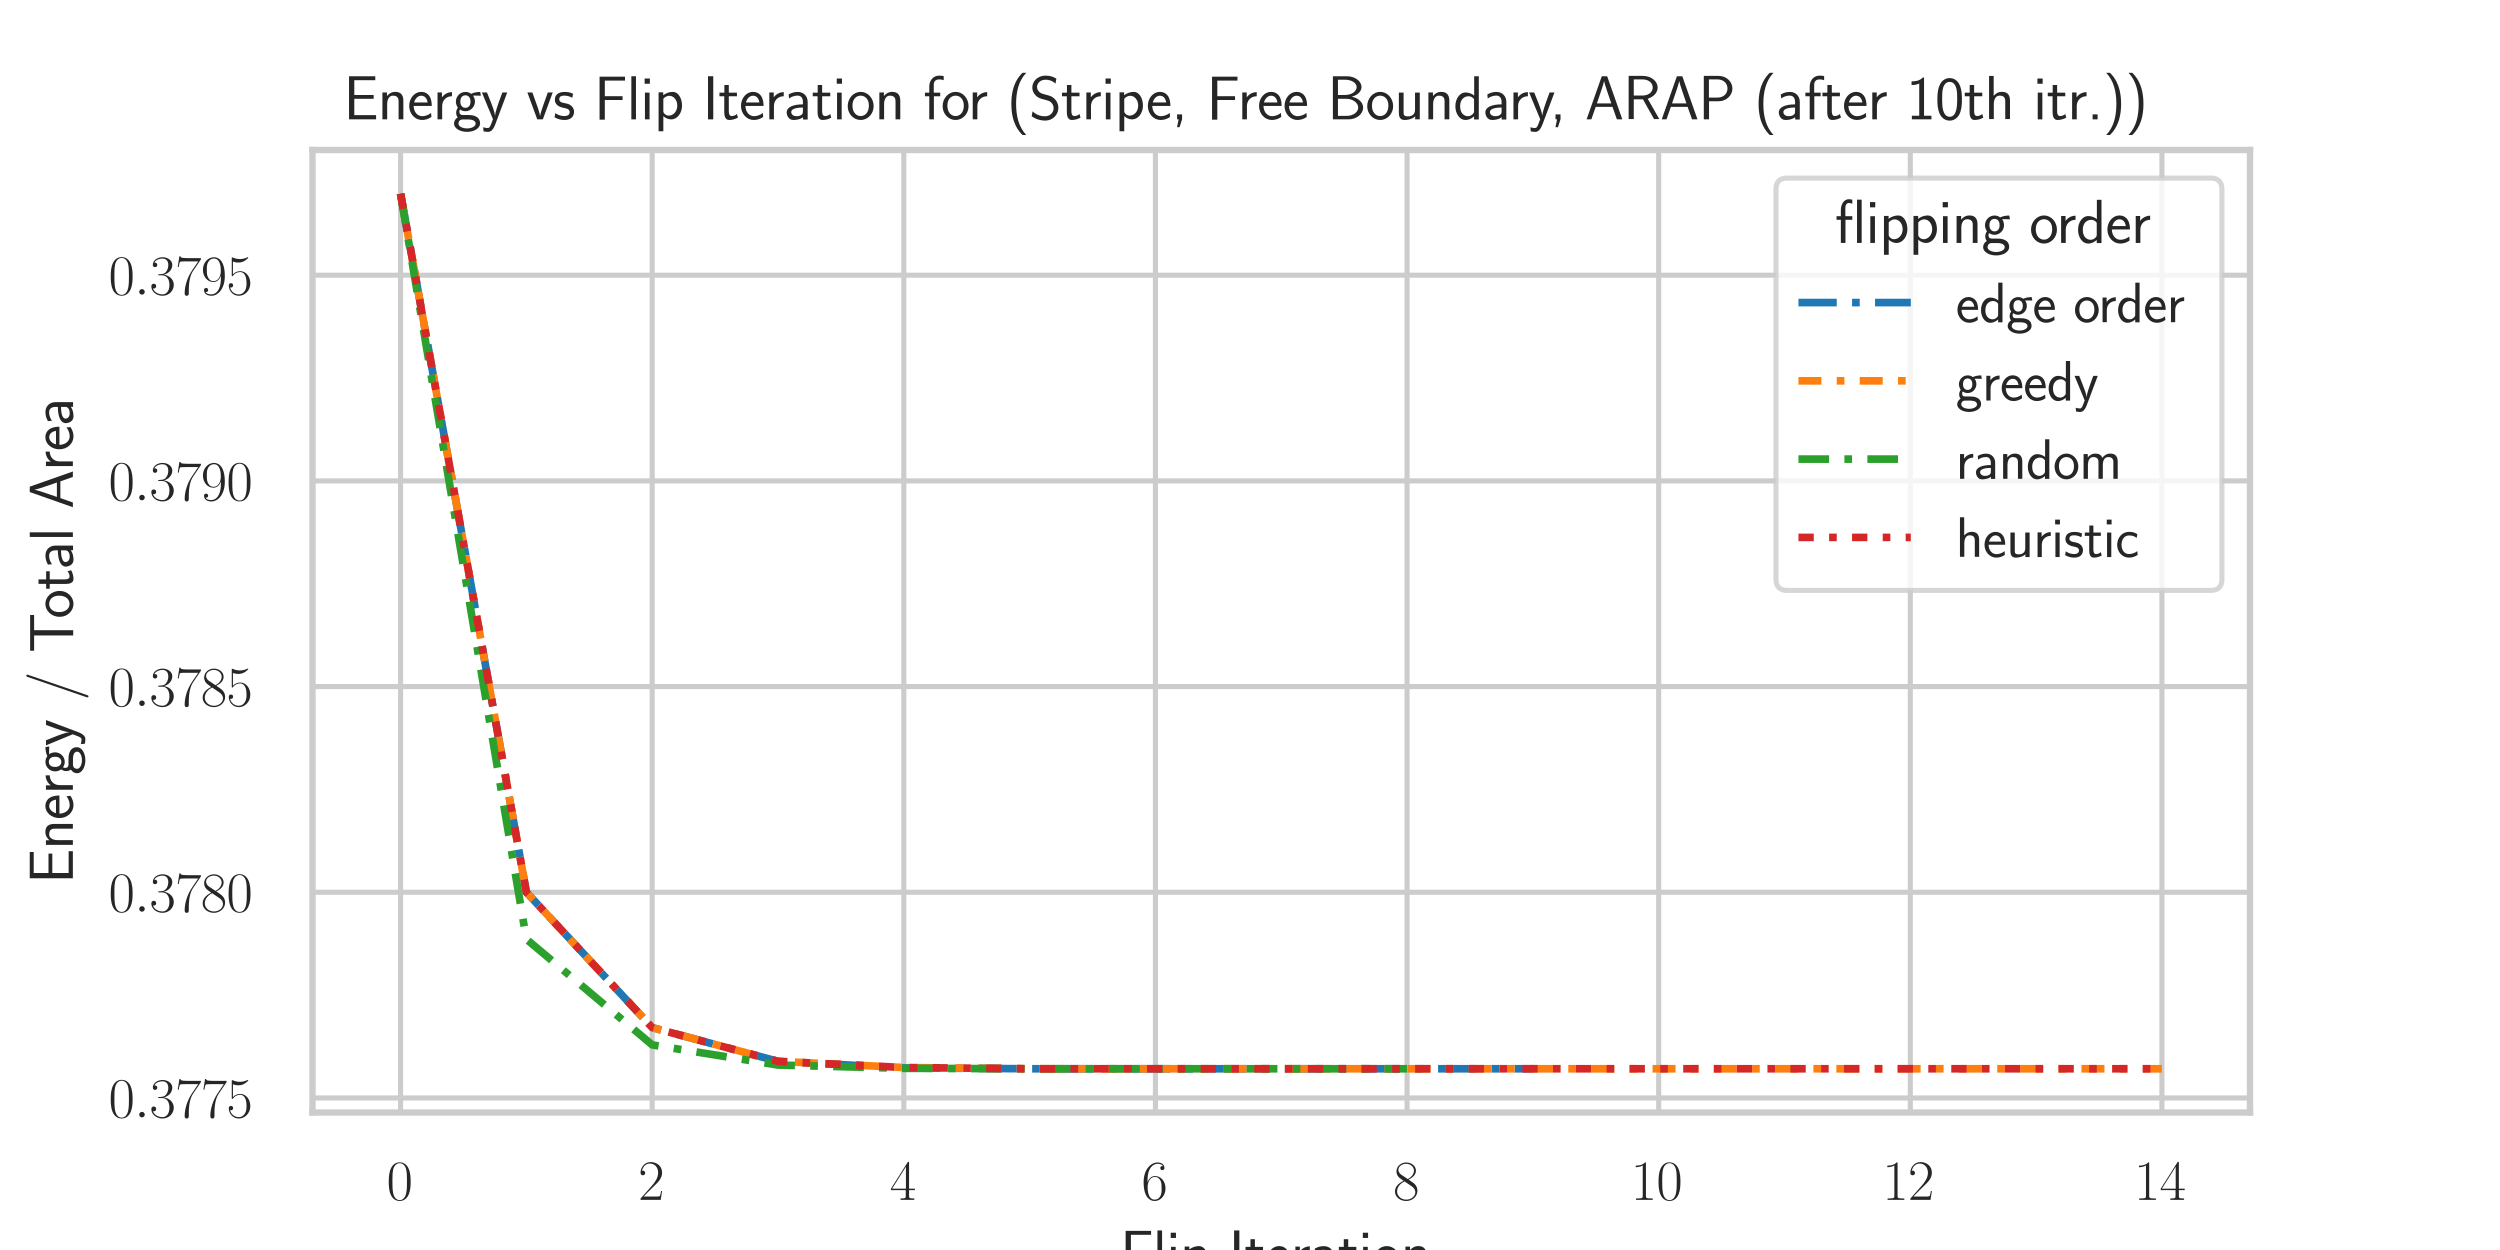 <?xml version="1.0" encoding="utf-8" standalone="no"?>
<!DOCTYPE svg PUBLIC "-//W3C//DTD SVG 1.1//EN"
  "http://www.w3.org/Graphics/SVG/1.1/DTD/svg11.dtd">
<svg xmlns:xlink="http://www.w3.org/1999/xlink" width="489.6pt" height="244.8pt" viewBox="0 0 489.6 244.8" xmlns="http://www.w3.org/2000/svg" version="1.1">
 <defs>
  <style type="text/css">*{stroke-linejoin: round; stroke-linecap: butt}</style>
 </defs>
 <g id="figure_1">
  <g id="patch_1">
   <path d="M 0 244.8 
L 489.6 244.8 
L 489.6 0 
L 0 0 
z
" style="fill: #ffffff"/>
  </g>
  <g id="axes_1">
   <g id="patch_2">
    <path d="M 61.2 217.872 
L 440.64 217.872 
L 440.64 29.376 
L 61.2 29.376 
z
" style="fill: #ffffff"/>
   </g>
   <g id="matplotlib.axis_1">
    <g id="xtick_1">
     <g id="line2d_1">
      <path d="M 78.447 217.872 
L 78.447 29.376 
" clip-path="url(#p137d350b0d)" style="fill: none; stroke: #cccccc; stroke-linecap: round"/>
     </g>
     <g id="text_1">
      <!-- $\mathdefault{0}$ -->
      <g style="fill: #262626" transform="translate(75.708 234.982) scale(0.11 -0.11)">
       <defs>
        <path id="CMR17-30" d="M 2688 2025 
C 2688 2416 2682 3080 2413 3591 
C 2176 4039 1798 4198 1466 4198 
C 1158 4198 768 4058 525 3597 
C 269 3118 243 2524 243 2025 
C 243 1661 250 1106 448 619 
C 723 -39 1216 -128 1466 -128 
C 1760 -128 2208 -7 2470 600 
C 2662 1042 2688 1559 2688 2025 
z
M 1466 -26 
C 1056 -26 813 325 723 812 
C 653 1188 653 1738 653 2096 
C 653 2588 653 2997 736 3387 
C 858 3929 1216 4096 1466 4096 
C 1728 4096 2067 3923 2189 3400 
C 2272 3036 2278 2607 2278 2096 
C 2278 1680 2278 1169 2202 792 
C 2067 95 1690 -26 1466 -26 
z
" transform="scale(0.016)"/>
       </defs>
       <use xlink:href="#CMR17-30" transform="scale(0.996)"/>
      </g>
     </g>
    </g>
    <g id="xtick_2">
     <g id="line2d_2">
      <path d="M 127.725 217.872 
L 127.725 29.376 
" clip-path="url(#p137d350b0d)" style="fill: none; stroke: #cccccc; stroke-linecap: round"/>
     </g>
     <g id="text_2">
      <!-- $\mathdefault{2}$ -->
      <g style="fill: #262626" transform="translate(124.985 234.982) scale(0.11 -0.11)">
       <defs>
        <path id="CMR17-32" d="M 2669 989 
L 2554 989 
C 2490 536 2438 459 2413 420 
C 2381 369 1920 369 1830 369 
L 602 369 
C 832 619 1280 1072 1824 1597 
C 2214 1967 2669 2402 2669 3035 
C 2669 3790 2067 4224 1395 4224 
C 691 4224 262 3604 262 3030 
C 262 2780 448 2748 525 2748 
C 589 2748 781 2787 781 3010 
C 781 3207 614 3264 525 3264 
C 486 3264 448 3258 422 3245 
C 544 3790 915 4058 1306 4058 
C 1862 4058 2227 3617 2227 3035 
C 2227 2479 1901 2000 1536 1584 
L 262 146 
L 262 0 
L 2515 0 
L 2669 989 
z
" transform="scale(0.016)"/>
       </defs>
       <use xlink:href="#CMR17-32" transform="scale(0.996)"/>
      </g>
     </g>
    </g>
    <g id="xtick_3">
     <g id="line2d_3">
      <path d="M 177.003 217.872 
L 177.003 29.376 
" clip-path="url(#p137d350b0d)" style="fill: none; stroke: #cccccc; stroke-linecap: round"/>
     </g>
     <g id="text_3">
      <!-- $\mathdefault{4}$ -->
      <g style="fill: #262626" transform="translate(174.263 234.982) scale(0.11 -0.11)">
       <defs>
        <path id="CMR17-34" d="M 2150 4122 
C 2150 4256 2144 4256 2029 4256 
L 128 1254 
L 128 1088 
L 1779 1088 
L 1779 457 
C 1779 224 1766 160 1318 160 
L 1197 160 
L 1197 0 
C 1402 0 1747 0 1965 0 
C 2182 0 2528 0 2733 0 
L 2733 160 
L 2611 160 
C 2163 160 2150 224 2150 457 
L 2150 1088 
L 2803 1088 
L 2803 1254 
L 2150 1254 
L 2150 4122 
z
M 1798 3703 
L 1798 1254 
L 256 1254 
L 1798 3703 
z
" transform="scale(0.016)"/>
       </defs>
       <use xlink:href="#CMR17-34" transform="scale(0.996)"/>
      </g>
     </g>
    </g>
    <g id="xtick_4">
     <g id="line2d_4">
      <path d="M 226.281 217.872 
L 226.281 29.376 
" clip-path="url(#p137d350b0d)" style="fill: none; stroke: #cccccc; stroke-linecap: round"/>
     </g>
     <g id="text_4">
      <!-- $\mathdefault{6}$ -->
      <g style="fill: #262626" transform="translate(223.541 234.982) scale(0.11 -0.11)">
       <defs>
        <path id="CMR17-36" d="M 678 2176 
C 678 3690 1395 4032 1811 4032 
C 1946 4032 2272 4009 2400 3776 
C 2298 3776 2106 3776 2106 3553 
C 2106 3381 2246 3323 2336 3323 
C 2394 3323 2566 3348 2566 3560 
C 2566 3954 2246 4179 1805 4179 
C 1043 4179 243 3390 243 1984 
C 243 253 966 -128 1478 -128 
C 2099 -128 2688 427 2688 1283 
C 2688 2081 2170 2662 1517 2662 
C 1126 2662 838 2407 678 1960 
L 678 2176 
z
M 1478 25 
C 691 25 691 1200 691 1436 
C 691 1896 909 2560 1504 2560 
C 1613 2560 1926 2560 2138 2120 
C 2253 1870 2253 1609 2253 1289 
C 2253 944 2253 690 2118 434 
C 1978 171 1773 25 1478 25 
z
" transform="scale(0.016)"/>
       </defs>
       <use xlink:href="#CMR17-36" transform="scale(0.996)"/>
      </g>
     </g>
    </g>
    <g id="xtick_5">
     <g id="line2d_5">
      <path d="M 275.559 217.872 
L 275.559 29.376 
" clip-path="url(#p137d350b0d)" style="fill: none; stroke: #cccccc; stroke-linecap: round"/>
     </g>
     <g id="text_5">
      <!-- $\mathdefault{8}$ -->
      <g style="fill: #262626" transform="translate(272.819 234.982) scale(0.11 -0.11)">
       <defs>
        <path id="CMR17-38" d="M 1741 2264 
C 2144 2467 2554 2773 2554 3263 
C 2554 3841 1990 4179 1472 4179 
C 890 4179 378 3759 378 3180 
C 378 3021 416 2747 666 2505 
C 730 2442 998 2251 1171 2130 
C 883 1983 211 1634 211 934 
C 211 279 838 -128 1459 -128 
C 2144 -128 2720 362 2720 1010 
C 2720 1590 2330 1857 2074 2029 
L 1741 2264 
z
M 902 2822 
C 851 2854 595 3051 595 3351 
C 595 3739 998 4032 1459 4032 
C 1965 4032 2336 3676 2336 3262 
C 2336 2669 1670 2331 1638 2331 
C 1632 2331 1626 2331 1574 2370 
L 902 2822 
z
M 2080 1519 
C 2176 1449 2483 1240 2483 851 
C 2483 381 2010 25 1472 25 
C 890 25 448 438 448 940 
C 448 1443 838 1862 1280 2060 
L 2080 1519 
z
" transform="scale(0.016)"/>
       </defs>
       <use xlink:href="#CMR17-38" transform="scale(0.996)"/>
      </g>
     </g>
    </g>
    <g id="xtick_6">
     <g id="line2d_6">
      <path d="M 324.837 217.872 
L 324.837 29.376 
" clip-path="url(#p137d350b0d)" style="fill: none; stroke: #cccccc; stroke-linecap: round"/>
     </g>
     <g id="text_6">
      <!-- $\mathdefault{10}$ -->
      <g style="fill: #262626" transform="translate(319.357 234.982) scale(0.11 -0.11)">
       <defs>
        <path id="CMR17-31" d="M 1702 4058 
C 1702 4192 1696 4192 1606 4192 
C 1357 3916 979 3827 621 3827 
C 602 3827 570 3827 563 3808 
C 557 3795 557 3782 557 3648 
C 755 3648 1088 3686 1344 3839 
L 1344 461 
C 1344 236 1331 160 781 160 
L 589 160 
L 589 0 
C 896 0 1216 0 1523 0 
C 1830 0 2150 0 2458 0 
L 2458 160 
L 2266 160 
C 1715 160 1702 230 1702 458 
L 1702 4058 
z
" transform="scale(0.016)"/>
       </defs>
       <use xlink:href="#CMR17-31" transform="scale(0.996)"/>
       <use xlink:href="#CMR17-30" transform="translate(45.69 0) scale(0.996)"/>
      </g>
     </g>
    </g>
    <g id="xtick_7">
     <g id="line2d_7">
      <path d="M 374.115 217.872 
L 374.115 29.376 
" clip-path="url(#p137d350b0d)" style="fill: none; stroke: #cccccc; stroke-linecap: round"/>
     </g>
     <g id="text_7">
      <!-- $\mathdefault{12}$ -->
      <g style="fill: #262626" transform="translate(368.635 234.982) scale(0.11 -0.11)">
       <use xlink:href="#CMR17-31" transform="scale(0.996)"/>
       <use xlink:href="#CMR17-32" transform="translate(45.69 0) scale(0.996)"/>
      </g>
     </g>
    </g>
    <g id="xtick_8">
     <g id="line2d_8">
      <path d="M 423.393 217.872 
L 423.393 29.376 
" clip-path="url(#p137d350b0d)" style="fill: none; stroke: #cccccc; stroke-linecap: round"/>
     </g>
     <g id="text_8">
      <!-- $\mathdefault{14}$ -->
      <g style="fill: #262626" transform="translate(417.913 234.982) scale(0.11 -0.11)">
       <use xlink:href="#CMR17-31" transform="scale(0.996)"/>
       <use xlink:href="#CMR17-34" transform="translate(45.69 0) scale(0.996)"/>
      </g>
     </g>
    </g>
    <g id="text_9">
     <!-- Flip Iteration -->
     <g style="fill: #262626" transform="translate(219.372 249.415) scale(0.12 -0.12)">
      <defs>
       <path id="CMSS17-46" d="M 2918 1984 
L 2918 2373 
L 1101 2373 
L 1101 3968 
L 1882 3968 
C 1958 3968 2035 3968 2112 3968 
L 3168 3968 
L 3168 4375 
L 563 4375 
L 563 -32 
L 1101 -32 
L 1101 1984 
L 2918 1984 
z
" transform="scale(0.016)"/>
       <path id="CMSS17-6c" d="M 947 4416 
L 474 4416 
L 474 0 
L 947 0 
L 947 4416 
z
" transform="scale(0.016)"/>
       <path id="CMSS17-69" d="M 979 4183 
L 442 4183 
L 442 3648 
L 979 3648 
L 979 4183 
z
M 947 2739 
L 474 2739 
L 474 0 
L 947 0 
L 947 2739 
z
" transform="scale(0.016)"/>
       <path id="CMSS17-70" d="M 966 333 
C 1178 129 1466 -5 1773 -5 
C 2368 -5 2880 603 2880 1412 
C 2880 2159 2496 2816 1946 2816 
C 1626 2816 1242 2702 954 2472 
L 954 2765 
L 480 2765 
L 480 -1216 
L 966 -1216 
L 966 333 
z
M 966 2100 
C 1018 2176 1235 2415 1587 2415 
C 2035 2415 2394 1960 2394 1412 
C 2394 787 1958 384 1530 384 
C 1402 384 1267 415 1139 523 
C 966 674 966 768 966 857 
L 966 2100 
z
" transform="scale(0.016)"/>
       <path id="CMSS17-49" d="M 1094 4416 
L 557 4416 
L 557 0 
L 1094 0 
L 1094 4416 
z
" transform="scale(0.016)"/>
       <path id="CMSS17-74" d="M 1069 2368 
L 1901 2368 
L 1901 2737 
L 1069 2737 
L 1069 3520 
L 614 3520 
L 614 2737 
L 109 2737 
L 109 2368 
L 602 2368 
L 602 749 
C 602 384 685 -64 1107 -64 
C 1427 -64 1722 25 2003 172 
L 1901 548 
C 1747 414 1562 337 1363 337 
C 1082 337 1069 696 1069 856 
L 1069 2368 
z
" transform="scale(0.016)"/>
       <path id="CMSS17-65" d="M 2502 1377 
C 2502 1590 2490 2003 2285 2345 
C 2061 2713 1696 2816 1421 2816 
C 755 2816 192 2188 192 1375 
C 192 582 774 -64 1510 -64 
C 1798 -64 2150 19 2470 248 
C 2470 274 2458 414 2451 420 
C 2451 433 2432 630 2432 656 
C 2125 407 1773 325 1517 325 
C 1107 325 666 667 646 1377 
L 2502 1377 
z
M 698 1728 
C 781 2084 1062 2421 1421 2421 
C 1517 2421 1965 2421 2080 1728 
L 698 1728 
z
" transform="scale(0.016)"/>
       <path id="CMSS17-72" d="M 954 1363 
C 954 1965 1395 2368 1958 2368 
L 1958 2789 
C 1549 2789 1165 2585 934 2253 
L 934 2758 
L 480 2758 
L 480 0 
L 954 0 
L 954 1363 
z
" transform="scale(0.016)"/>
       <path id="CMSS17-61" d="M 2406 1791 
C 2406 2392 1978 2808 1402 2808 
C 1120 2808 813 2757 461 2553 
L 499 2135 
C 659 2248 934 2432 1395 2432 
C 1722 2432 1920 2180 1920 1782 
L 1920 1536 
C 896 1536 256 1238 256 726 
C 256 461 416 -64 947 -64 
C 1043 -64 1562 -64 1933 217 
L 1933 -19 
L 2406 -19 
L 2406 1791 
z
M 1920 816 
C 1920 701 1920 548 1728 434 
C 1562 325 1350 325 1261 325 
C 941 325 723 511 723 744 
C 723 1211 1722 1211 1920 1211 
L 1920 816 
z
" transform="scale(0.016)"/>
       <path id="CMSS17-6f" d="M 2829 1356 
C 2829 2176 2221 2816 1504 2816 
C 768 2816 173 2157 173 1356 
C 173 544 787 -64 1498 -64 
C 2227 -64 2829 563 2829 1356 
z
M 1504 337 
C 1050 337 659 709 659 1408 
C 659 2151 1114 2427 1498 2427 
C 1914 2427 2342 2126 2342 1408 
C 2342 683 1926 337 1504 337 
z
" transform="scale(0.016)"/>
       <path id="CMSS17-6e" d="M 2618 1877 
C 2618 2283 2522 2816 1798 2816 
C 1389 2816 1120 2606 941 2389 
L 941 2758 
L 474 2758 
L 474 0 
L 960 0 
L 960 1559 
C 960 1964 1114 2428 1549 2428 
C 2112 2428 2131 2048 2131 1829 
L 2131 0 
L 2618 0 
L 2618 1877 
z
" transform="scale(0.016)"/>
      </defs>
      <use xlink:href="#CMSS17-46" transform="scale(0.996)"/>
      <use xlink:href="#CMSS17-6c" transform="translate(53.29 0) scale(0.996)"/>
      <use xlink:href="#CMSS17-69" transform="translate(75.47 0) scale(0.996)"/>
      <use xlink:href="#CMSS17-70" transform="translate(97.651 0) scale(0.996)"/>
      <use xlink:href="#CMSS17-49" transform="translate(177.085 0) scale(0.996)"/>
      <use xlink:href="#CMSS17-74" transform="translate(202.869 0) scale(0.996)"/>
      <use xlink:href="#CMSS17-65" transform="translate(236.701 0) scale(0.996)"/>
      <use xlink:href="#CMSS17-72" transform="translate(278.339 0) scale(0.996)"/>
      <use xlink:href="#CMSS17-61" transform="translate(310.249 0) scale(0.996)"/>
      <use xlink:href="#CMSS17-74" transform="translate(355.171 0) scale(0.996)"/>
      <use xlink:href="#CMSS17-69" transform="translate(389.003 0) scale(0.996)"/>
      <use xlink:href="#CMSS17-6f" transform="translate(411.183 0) scale(0.996)"/>
      <use xlink:href="#CMSS17-6e" transform="translate(458.027 0) scale(0.996)"/>
     </g>
    </g>
   </g>
   <g id="matplotlib.axis_2">
    <g id="ytick_1">
     <g id="line2d_9">
      <path d="M 61.2 215.024 
L 440.64 215.024 
" clip-path="url(#p137d350b0d)" style="fill: none; stroke: #cccccc; stroke-linecap: round"/>
     </g>
     <g id="text_10">
      <!-- $\mathdefault{0.3775}$ -->
      <g style="fill: #262626" transform="translate(21.259 218.829) scale(0.11 -0.11)">
       <defs>
        <path id="CMMI12-3a" d="M 1178 307 
C 1178 492 1024 619 870 619 
C 685 619 557 466 557 313 
C 557 128 710 0 864 0 
C 1050 0 1178 153 1178 307 
z
" transform="scale(0.016)"/>
        <path id="CMR17-33" d="M 1414 2157 
C 1984 2157 2234 1662 2234 1090 
C 2234 320 1824 25 1453 25 
C 1114 25 563 194 390 693 
C 422 680 454 680 486 680 
C 640 680 755 782 755 948 
C 755 1133 614 1216 486 1216 
C 378 1216 211 1165 211 926 
C 211 335 787 -128 1466 -128 
C 2176 -128 2720 430 2720 1085 
C 2720 1707 2208 2157 1600 2227 
C 2086 2328 2554 2756 2554 3329 
C 2554 3820 2048 4179 1472 4179 
C 890 4179 378 3829 378 3329 
C 378 3110 544 3072 627 3072 
C 762 3072 877 3155 877 3321 
C 877 3486 762 3569 627 3569 
C 602 3569 570 3569 544 3557 
C 730 3959 1235 4032 1459 4032 
C 1683 4032 2106 3925 2106 3320 
C 2106 3143 2080 2828 1862 2550 
C 1670 2304 1453 2304 1242 2284 
C 1210 2284 1062 2269 1037 2269 
C 992 2263 966 2257 966 2208 
C 966 2163 973 2157 1101 2157 
L 1414 2157 
z
" transform="scale(0.016)"/>
        <path id="CMR17-37" d="M 2886 3941 
L 2886 4081 
L 1382 4081 
C 634 4081 621 4165 595 4288 
L 480 4288 
L 294 3094 
L 410 3094 
C 429 3215 474 3540 550 3661 
C 589 3712 1062 3712 1171 3712 
L 2579 3712 
L 1869 2661 
C 1395 1954 1069 999 1069 165 
C 1069 89 1069 -128 1299 -128 
C 1530 -128 1530 89 1530 171 
L 1530 465 
C 1530 1508 1709 2196 2003 2636 
L 2886 3941 
z
" transform="scale(0.016)"/>
        <path id="CMR17-35" d="M 730 3692 
C 794 3666 1056 3584 1325 3584 
C 1920 3584 2246 3911 2432 4100 
C 2432 4157 2432 4192 2394 4192 
C 2387 4192 2374 4192 2323 4163 
C 2099 4058 1837 3973 1517 3973 
C 1325 3973 1037 3999 723 4139 
C 653 4171 640 4171 634 4171 
C 602 4171 595 4164 595 4037 
L 595 2203 
C 595 2089 595 2057 659 2057 
C 691 2057 704 2070 736 2114 
C 941 2401 1222 2522 1542 2522 
C 1766 2522 2246 2382 2246 1289 
C 2246 1085 2246 715 2054 421 
C 1894 159 1645 25 1370 25 
C 947 25 518 320 403 814 
C 429 807 480 795 506 795 
C 589 795 749 840 749 1038 
C 749 1210 627 1280 506 1280 
C 358 1280 262 1190 262 1011 
C 262 454 704 -128 1382 -128 
C 2042 -128 2669 440 2669 1264 
C 2669 2030 2170 2624 1549 2624 
C 1222 2624 947 2503 730 2274 
L 730 3692 
z
" transform="scale(0.016)"/>
       </defs>
       <use xlink:href="#CMR17-30" transform="scale(0.996)"/>
       <use xlink:href="#CMMI12-3a" transform="translate(45.69 0) scale(0.996)"/>
       <use xlink:href="#CMR17-33" transform="translate(72.788 0) scale(0.996)"/>
       <use xlink:href="#CMR17-37" transform="translate(118.478 0) scale(0.996)"/>
       <use xlink:href="#CMR17-37" transform="translate(164.169 0) scale(0.996)"/>
       <use xlink:href="#CMR17-35" transform="translate(209.859 0) scale(0.996)"/>
      </g>
     </g>
    </g>
    <g id="ytick_2">
     <g id="line2d_10">
      <path d="M 61.2 174.742 
L 440.64 174.742 
" clip-path="url(#p137d350b0d)" style="fill: none; stroke: #cccccc; stroke-linecap: round"/>
     </g>
     <g id="text_11">
      <!-- $\mathdefault{0.3780}$ -->
      <g style="fill: #262626" transform="translate(21.259 178.547) scale(0.11 -0.11)">
       <use xlink:href="#CMR17-30" transform="scale(0.996)"/>
       <use xlink:href="#CMMI12-3a" transform="translate(45.69 0) scale(0.996)"/>
       <use xlink:href="#CMR17-33" transform="translate(72.788 0) scale(0.996)"/>
       <use xlink:href="#CMR17-37" transform="translate(118.478 0) scale(0.996)"/>
       <use xlink:href="#CMR17-38" transform="translate(164.169 0) scale(0.996)"/>
       <use xlink:href="#CMR17-30" transform="translate(209.859 0) scale(0.996)"/>
      </g>
     </g>
    </g>
    <g id="ytick_3">
     <g id="line2d_11">
      <path d="M 61.2 134.46 
L 440.64 134.46 
" clip-path="url(#p137d350b0d)" style="fill: none; stroke: #cccccc; stroke-linecap: round"/>
     </g>
     <g id="text_12">
      <!-- $\mathdefault{0.3785}$ -->
      <g style="fill: #262626" transform="translate(21.259 138.265) scale(0.11 -0.11)">
       <use xlink:href="#CMR17-30" transform="scale(0.996)"/>
       <use xlink:href="#CMMI12-3a" transform="translate(45.69 0) scale(0.996)"/>
       <use xlink:href="#CMR17-33" transform="translate(72.788 0) scale(0.996)"/>
       <use xlink:href="#CMR17-37" transform="translate(118.478 0) scale(0.996)"/>
       <use xlink:href="#CMR17-38" transform="translate(164.169 0) scale(0.996)"/>
       <use xlink:href="#CMR17-35" transform="translate(209.859 0) scale(0.996)"/>
      </g>
     </g>
    </g>
    <g id="ytick_4">
     <g id="line2d_12">
      <path d="M 61.2 94.178 
L 440.64 94.178 
" clip-path="url(#p137d350b0d)" style="fill: none; stroke: #cccccc; stroke-linecap: round"/>
     </g>
     <g id="text_13">
      <!-- $\mathdefault{0.3790}$ -->
      <g style="fill: #262626" transform="translate(21.259 97.983) scale(0.11 -0.11)">
       <defs>
        <path id="CMR17-39" d="M 2253 1864 
C 2253 464 1670 31 1190 31 
C 1043 31 685 31 538 294 
C 704 268 826 357 826 518 
C 826 692 685 749 595 749 
C 538 749 365 723 365 506 
C 365 71 742 -128 1203 -128 
C 1939 -128 2688 674 2688 2073 
C 2688 3817 1971 4179 1485 4179 
C 851 4179 243 3628 243 2778 
C 243 1991 762 1408 1414 1408 
C 1952 1408 2189 1903 2253 2112 
L 2253 1864 
z
M 1427 1510 
C 1254 1510 1011 1542 813 1922 
C 678 2169 678 2461 678 2771 
C 678 3146 678 3405 858 3684 
C 947 3817 1114 4032 1485 4032 
C 2240 4032 2240 2885 2240 2632 
C 2240 2182 2035 1510 1427 1510 
z
" transform="scale(0.016)"/>
       </defs>
       <use xlink:href="#CMR17-30" transform="scale(0.996)"/>
       <use xlink:href="#CMMI12-3a" transform="translate(45.69 0) scale(0.996)"/>
       <use xlink:href="#CMR17-33" transform="translate(72.788 0) scale(0.996)"/>
       <use xlink:href="#CMR17-37" transform="translate(118.478 0) scale(0.996)"/>
       <use xlink:href="#CMR17-39" transform="translate(164.169 0) scale(0.996)"/>
       <use xlink:href="#CMR17-30" transform="translate(209.859 0) scale(0.996)"/>
      </g>
     </g>
    </g>
    <g id="ytick_5">
     <g id="line2d_13">
      <path d="M 61.2 53.896 
L 440.64 53.896 
" clip-path="url(#p137d350b0d)" style="fill: none; stroke: #cccccc; stroke-linecap: round"/>
     </g>
     <g id="text_14">
      <!-- $\mathdefault{0.3795}$ -->
      <g style="fill: #262626" transform="translate(21.259 57.701) scale(0.11 -0.11)">
       <use xlink:href="#CMR17-30" transform="scale(0.996)"/>
       <use xlink:href="#CMMI12-3a" transform="translate(45.69 0) scale(0.996)"/>
       <use xlink:href="#CMR17-33" transform="translate(72.788 0) scale(0.996)"/>
       <use xlink:href="#CMR17-37" transform="translate(118.478 0) scale(0.996)"/>
       <use xlink:href="#CMR17-39" transform="translate(164.169 0) scale(0.996)"/>
       <use xlink:href="#CMR17-35" transform="translate(209.859 0) scale(0.996)"/>
      </g>
     </g>
    </g>
    <g id="text_15">
     <!-- Energy / Total Area -->
     <g style="fill: #262626" transform="translate(14.27 173.07) rotate(-90) scale(0.12 -0.12)">
      <defs>
       <path id="CMSS17-45" d="M 1958 433 
C 1446 433 1216 433 1101 433 
L 1101 2107 
L 3085 2107 
L 3085 2496 
L 1101 2496 
L 1101 4009 
L 1926 4009 
C 2003 4009 2080 4009 2157 4009 
L 3251 4009 
L 3251 4416 
L 563 4416 
L 563 0 
L 3334 0 
L 3334 433 
L 1958 433 
z
" transform="scale(0.016)"/>
       <path id="CMSS17-67" d="M 2848 2808 
C 2483 2808 2170 2738 1914 2617 
C 1702 2777 1485 2808 1338 2808 
C 781 2808 358 2349 358 1814 
C 358 1468 550 1207 563 1195 
C 448 1035 384 863 384 672 
C 384 448 474 289 544 200 
C 211 -3 166 -314 166 -435 
C 166 -898 749 -1280 1498 -1280 
C 2253 -1280 2835 -898 2835 -428 
C 2835 448 1856 448 1587 448 
L 1069 448 
C 973 448 717 448 717 791 
C 717 921 774 1004 781 1010 
C 877 940 1075 832 1338 832 
C 1869 832 2310 1278 2310 1827 
C 2310 2132 2170 2355 2112 2432 
L 2131 2432 
C 2150 2432 2419 2432 2515 2432 
C 2720 2432 2739 2429 2918 2419 
L 2848 2808 
z
M 1338 1182 
C 1120 1182 813 1315 813 1823 
C 813 2375 1165 2464 1331 2464 
C 1549 2464 1856 2331 1856 1823 
C 1856 1271 1504 1182 1338 1182 
z
M 1581 -10 
C 1734 -10 2381 -10 2381 -442 
C 2381 -714 1984 -929 1504 -929 
C 1018 -929 621 -720 621 -435 
C 621 -403 621 -10 1062 -10 
L 1581 -10 
z
" transform="scale(0.016)"/>
       <path id="CMSS17-79" d="M 2675 2752 
L 2176 2752 
C 1632 1294 1446 702 1434 383 
L 1427 383 
C 1408 696 1126 1460 902 2007 
L 602 2752 
L 83 2752 
L 1216 13 
C 1146 -178 1043 -465 1011 -529 
C 870 -885 774 -885 672 -885 
C 646 -885 442 -885 211 -809 
L 250 -1229 
C 410 -1261 570 -1280 685 -1280 
C 845 -1280 1165 -1280 1459 -497 
L 2675 2752 
z
" transform="scale(0.016)"/>
       <path id="CMSS17-2f" d="M 2637 4545 
C 2669 4627 2669 4640 2669 4653 
C 2669 4729 2611 4768 2560 4768 
C 2483 4768 2458 4717 2432 4640 
L 365 -1377 
C 333 -1460 333 -1473 333 -1486 
C 333 -1562 390 -1600 442 -1600 
C 518 -1600 544 -1549 570 -1473 
L 2637 4545 
z
" transform="scale(0.016)"/>
       <path id="CMSS17-54" d="M 2317 3968 
L 2848 3968 
C 2925 3968 3002 3968 3078 3968 
L 3878 3968 
L 3878 4376 
L 218 4376 
L 218 3968 
L 1018 3968 
C 1094 3968 1171 3968 1248 3968 
L 1779 3968 
L 1779 -32 
L 2317 -32 
L 2317 3968 
z
" transform="scale(0.016)"/>
       <path id="CMSS17-41" d="M 2272 4416 
L 1722 4416 
L 166 0 
L 653 0 
L 1101 1280 
L 2816 1280 
L 3270 0 
L 3827 0 
L 2272 4416 
z
M 2694 1637 
L 1222 1637 
C 1530 2528 1914 3638 1958 3925 
L 1965 3925 
C 2010 3663 2138 3281 2246 2956 
L 2694 1637 
z
" transform="scale(0.016)"/>
      </defs>
      <use xlink:href="#CMSS17-45" transform="scale(0.996)"/>
      <use xlink:href="#CMSS17-6e" transform="translate(55.892 0) scale(0.996)"/>
      <use xlink:href="#CMSS17-65" transform="translate(104.097 0) scale(0.996)"/>
      <use xlink:href="#CMSS17-72" transform="translate(145.736 0) scale(0.996)"/>
      <use xlink:href="#CMSS17-67" transform="translate(177.646 0) scale(0.996)"/>
      <use xlink:href="#CMSS17-79" transform="translate(224.489 0) scale(0.996)"/>
      <use xlink:href="#CMSS17-2f" transform="translate(298.718 0) scale(0.996)"/>
      <use xlink:href="#CMSS17-54" transform="translate(376.791 0) scale(0.996)"/>
      <use xlink:href="#CMSS17-6f" transform="translate(432.803 0) scale(0.996)"/>
      <use xlink:href="#CMSS17-74" transform="translate(479.647 0) scale(0.996)"/>
      <use xlink:href="#CMSS17-61" transform="translate(513.479 0) scale(0.996)"/>
      <use xlink:href="#CMSS17-6c" transform="translate(558.4 0) scale(0.996)"/>
      <use xlink:href="#CMSS17-41" transform="translate(611.81 0) scale(0.996)"/>
      <use xlink:href="#CMSS17-72" transform="translate(674.028 0) scale(0.996)"/>
      <use xlink:href="#CMSS17-65" transform="translate(705.938 0) scale(0.996)"/>
      <use xlink:href="#CMSS17-61" transform="translate(747.577 0) scale(0.996)"/>
     </g>
    </g>
   </g>
   <g id="PolyCollection_1"/>
   <g id="PolyCollection_2"/>
   <g id="PolyCollection_3"/>
   <g id="PolyCollection_4"/>
   <g id="line2d_14">
    <path d="M 78.447 37.944 
L 103.086 174.742 
L 127.725 201.248 
L 152.364 207.854 
L 177.003 209.143 
L 201.642 209.304 
L 226.281 209.304 
L 250.92 209.304 
L 275.559 209.304 
L 300.198 209.304 
" clip-path="url(#p137d350b0d)" style="fill: none; stroke-dasharray: 7.5,3,1.5,3; stroke-dashoffset: 0; stroke: #1f77b4; stroke-width: 1.5"/>
   </g>
   <g id="line2d_15">
    <path d="M 78.447 37.944 
L 103.086 174.742 
L 127.725 201.248 
L 152.364 207.854 
L 177.003 209.062 
L 201.642 209.304 
L 226.281 209.304 
L 250.92 209.304 
L 275.559 209.304 
L 300.198 209.304 
L 324.837 209.304 
L 349.476 209.304 
L 374.115 209.304 
L 398.754 209.304 
L 423.393 209.304 
" clip-path="url(#p137d350b0d)" style="fill: none; stroke-dasharray: 4.5,3,1.5,3; stroke-dashoffset: 0; stroke: #ff7f0e; stroke-width: 1.5"/>
   </g>
   <g id="line2d_16">
    <path d="M 78.447 37.944 
L 103.086 183.926 
L 127.725 204.631 
L 152.364 208.579 
L 177.003 209.223 
L 201.642 209.304 
L 226.281 209.304 
L 250.92 209.304 
L 275.559 209.304 
" clip-path="url(#p137d350b0d)" style="fill: none; stroke-dasharray: 6,3,1.5,3; stroke-dashoffset: 0; stroke: #2ca02c; stroke-width: 1.5"/>
   </g>
   <g id="line2d_17">
    <path d="M 78.447 37.944 
L 103.086 174.742 
L 127.725 201.248 
L 152.364 207.854 
L 177.003 209.062 
L 201.642 209.304 
L 226.281 209.304 
L 250.92 209.304 
L 275.559 209.304 
L 300.198 209.304 
L 324.837 209.304 
L 349.476 209.304 
L 374.115 209.304 
L 398.754 209.304 
L 423.393 209.304 
" clip-path="url(#p137d350b0d)" style="fill: none; stroke-dasharray: 3,3,1.5,3; stroke-dashoffset: 0; stroke: #d62728; stroke-width: 1.5"/>
   </g>
   <g id="line2d_18"/>
   <g id="line2d_19"/>
   <g id="line2d_20"/>
   <g id="line2d_21"/>
   <g id="patch_3">
    <path d="M 61.2 217.872 
L 61.2 29.376 
" style="fill: none; stroke: #cccccc; stroke-width: 1.25; stroke-linejoin: miter; stroke-linecap: square"/>
   </g>
   <g id="patch_4">
    <path d="M 440.64 217.872 
L 440.64 29.376 
" style="fill: none; stroke: #cccccc; stroke-width: 1.25; stroke-linejoin: miter; stroke-linecap: square"/>
   </g>
   <g id="patch_5">
    <path d="M 61.2 217.872 
L 440.64 217.872 
" style="fill: none; stroke: #cccccc; stroke-width: 1.25; stroke-linejoin: miter; stroke-linecap: square"/>
   </g>
   <g id="patch_6">
    <path d="M 61.2 29.376 
L 440.64 29.376 
" style="fill: none; stroke: #cccccc; stroke-width: 1.25; stroke-linejoin: miter; stroke-linecap: square"/>
   </g>
   <g id="text_16">
    <!-- Energy vs Flip Iteration for (Stripe, Free Boundary, ARAP (after 10th itr.)) -->
    <g style="fill: #262626" transform="translate(67.279 23.376) scale(0.12 -0.12)">
     <defs>
      <path id="CMSS17-76" d="M 2675 2752 
L 2176 2752 
L 1747 1556 
C 1613 1165 1421 627 1389 352 
L 1382 352 
C 1370 468 1318 634 1286 749 
C 1248 890 1197 1056 1158 1172 
L 595 2752 
L 83 2752 
L 1094 0 
L 1664 0 
L 2675 2752 
z
" transform="scale(0.016)"/>
      <path id="CMSS17-73" d="M 2061 2627 
C 1683 2807 1389 2807 1197 2807 
C 742 2807 198 2648 198 2003 
C 198 1359 902 1218 1094 1179 
C 1389 1122 1715 1058 1715 740 
C 1715 337 1254 337 1171 337 
C 915 337 563 407 243 638 
L 166 210 
C 531 0 883 -64 1178 -64 
C 1965 -64 2163 416 2163 781 
C 2163 1094 1984 1305 1862 1401 
C 1651 1568 1574 1587 1050 1696 
C 960 1709 646 1779 646 2066 
C 646 2432 1050 2432 1139 2432 
C 1555 2432 1811 2303 1984 2208 
L 2061 2627 
z
" transform="scale(0.016)"/>
      <path id="CMSS17-66" d="M 1075 2368 
L 1722 2368 
L 1722 2737 
L 1062 2737 
L 1062 3559 
C 1062 4014 1408 4092 1606 4092 
C 1670 4092 1850 4092 2080 4009 
L 2080 4429 
C 1933 4461 1754 4480 1613 4480 
C 1018 4480 602 3993 602 3359 
L 602 2737 
L 160 2737 
L 160 2368 
L 602 2368 
L 602 0 
L 1075 0 
L 1075 2368 
z
" transform="scale(0.016)"/>
      <path id="CMSS17-28" d="M 1613 4768 
C 1267 4417 474 3601 474 1588 
C 474 -433 1267 -1243 1613 -1600 
L 2003 -1600 
C 1216 -784 960 357 960 1581 
C 960 2798 1203 3946 2003 4768 
L 1613 4768 
z
" transform="scale(0.016)"/>
      <path id="CMSS17-53" d="M 2797 4169 
C 2515 4334 2208 4480 1690 4480 
C 864 4480 333 3879 333 3266 
C 333 3025 403 2753 653 2475 
C 902 2196 1184 2121 1542 2033 
C 1690 1994 1939 1924 1984 1906 
C 2342 1767 2515 1444 2515 1140 
C 2515 742 2202 318 1645 318 
C 1453 318 890 318 358 819 
L 269 318 
C 794 -64 1363 -128 1651 -128 
C 2438 -128 3002 488 3002 1186 
C 3002 1440 2925 1763 2656 2061 
C 2394 2347 2163 2410 1638 2549 
C 1338 2626 1146 2677 986 2873 
C 877 3013 819 3146 819 3317 
C 819 3673 1126 4060 1690 4060 
C 1971 4060 2336 4002 2707 3660 
L 2797 4169 
z
" transform="scale(0.016)"/>
      <path id="CMSS17-2c" d="M 1088 6 
L 1088 510 
L 576 510 
L 576 0 
L 736 0 
L 570 -800 
L 826 -800 
L 1088 6 
z
" transform="scale(0.016)"/>
      <path id="CMSS17-42" d="M 570 4416 
L 570 0 
L 2163 0 
C 3034 0 3667 574 3667 1200 
C 3667 1685 3251 2176 2502 2317 
C 3334 2558 3501 3040 3501 3313 
C 3501 3883 2874 4416 1997 4416 
L 570 4416 
z
M 1088 2496 
L 1088 4059 
L 1824 4059 
C 2483 4059 3002 3724 3002 3306 
C 3002 2926 2592 2496 1766 2496 
L 1088 2496 
z
M 1088 357 
L 1088 2107 
L 1939 2107 
C 2630 2107 3162 1679 3162 1206 
C 3162 772 2694 357 1984 357 
L 1088 357 
z
" transform="scale(0.016)"/>
      <path id="CMSS17-75" d="M 2618 2739 
L 2131 2739 
L 2131 972 
C 2131 498 1786 306 1421 306 
C 998 306 960 447 960 709 
L 960 2739 
L 474 2739 
L 474 678 
C 474 179 646 -64 1088 -64 
C 1306 -64 1798 -13 2144 306 
L 2144 0 
L 2618 0 
L 2618 2739 
z
" transform="scale(0.016)"/>
      <path id="CMSS17-64" d="M 2611 4416 
L 2138 4416 
L 2138 2438 
C 1939 2603 1613 2756 1254 2756 
C 672 2756 211 2131 211 1347 
C 211 562 666 -64 1235 -64 
C 1677 -64 1971 172 2125 306 
L 2125 -13 
L 2611 -13 
L 2611 4416 
z
M 2125 836 
C 2125 747 2125 653 1926 482 
C 1798 375 1645 325 1498 325 
C 1152 325 698 576 698 1340 
C 698 2134 1210 2368 1562 2368 
C 1798 2368 1990 2254 2125 2065 
L 2125 836 
z
" transform="scale(0.016)"/>
      <path id="CMSS17-52" d="M 2522 2109 
L 2534 2115 
C 3533 2459 3539 3147 3539 3268 
C 3539 3873 2925 4453 2003 4453 
L 570 4453 
L 570 32 
L 1094 32 
L 1094 2048 
L 2035 2048 
L 3168 32 
L 3706 32 
L 2522 2109 
z
M 1094 2437 
L 1094 4096 
L 1933 4096 
C 2746 4096 3034 3637 3034 3267 
C 3034 2922 2778 2437 1933 2437 
L 1094 2437 
z
" transform="scale(0.016)"/>
      <path id="CMSS17-50" d="M 2106 1856 
C 2874 1856 3501 2453 3501 3158 
C 3501 3850 2899 4453 2067 4453 
L 570 4453 
L 570 0 
L 1107 0 
L 1107 1856 
L 2106 1856 
z
M 1926 4096 
C 2669 4096 2995 3627 2995 3157 
C 2995 2720 2694 2226 1926 2226 
L 1094 2226 
L 1094 4096 
L 1926 4096 
z
" transform="scale(0.016)"/>
      <path id="CMSS17-31" d="M 1818 4288 
L 1696 4288 
C 1350 3940 947 3890 538 3890 
L 538 3520 
C 723 3520 1024 3520 1325 3667 
L 1325 369 
L 570 369 
L 570 0 
L 2573 0 
L 2573 369 
L 1818 369 
L 1818 4288 
z
" transform="scale(0.016)"/>
      <path id="CMSS17-30" d="M 2758 2044 
C 2758 2405 2752 3077 2490 3596 
C 2227 4096 1805 4229 1504 4229 
C 1069 4229 698 3975 506 3570 
C 301 3146 243 2709 243 2044 
C 243 1589 262 1031 493 543 
C 755 5 1197 -128 1498 -128 
C 1894 -128 2278 81 2496 518 
C 2720 974 2758 1474 2758 2044 
z
M 1498 261 
C 1011 261 864 811 819 995 
C 742 1310 730 1614 730 2114 
C 730 2506 730 2948 851 3297 
C 998 3701 1254 3840 1498 3840 
C 1971 3840 2125 3372 2176 3208 
C 2272 2873 2272 2481 2272 2114 
C 2272 1526 2272 261 1498 261 
z
" transform="scale(0.016)"/>
      <path id="CMSS17-68" d="M 2618 1891 
C 2618 2292 2522 2820 1798 2820 
C 1395 2820 1133 2623 947 2407 
L 947 4448 
L 474 4448 
L 474 32 
L 960 32 
L 960 1573 
C 960 1973 1114 2432 1549 2432 
C 2112 2432 2131 2056 2131 1839 
L 2131 32 
L 2618 32 
L 2618 1891 
z
" transform="scale(0.016)"/>
      <path id="CMSS17-2e" d="M 1088 510 
L 576 510 
L 576 0 
L 1088 0 
L 1088 510 
z
" transform="scale(0.016)"/>
      <path id="CMSS17-29" d="M 723 -1600 
C 1069 -1249 1862 -433 1862 1581 
C 1862 3601 1069 4411 723 4768 
L 333 4768 
C 1120 3952 1376 2811 1376 1588 
C 1376 370 1133 -778 333 -1600 
L 723 -1600 
z
" transform="scale(0.016)"/>
     </defs>
     <use xlink:href="#CMSS17-45" transform="scale(0.996)"/>
     <use xlink:href="#CMSS17-6e" transform="translate(55.892 0) scale(0.996)"/>
     <use xlink:href="#CMSS17-65" transform="translate(104.097 0) scale(0.996)"/>
     <use xlink:href="#CMSS17-72" transform="translate(145.736 0) scale(0.996)"/>
     <use xlink:href="#CMSS17-67" transform="translate(177.646 0) scale(0.996)"/>
     <use xlink:href="#CMSS17-79" transform="translate(224.489 0) scale(0.996)"/>
     <use xlink:href="#CMSS17-76" transform="translate(298.718 0) scale(0.996)"/>
     <use xlink:href="#CMSS17-73" transform="translate(341.719 0) scale(0.996)"/>
     <use xlink:href="#CMSS17-46" transform="translate(408.861 0) scale(0.996)"/>
     <use xlink:href="#CMSS17-6c" transform="translate(462.151 0) scale(0.996)"/>
     <use xlink:href="#CMSS17-69" transform="translate(484.332 0) scale(0.996)"/>
     <use xlink:href="#CMSS17-70" transform="translate(506.512 0) scale(0.996)"/>
     <use xlink:href="#CMSS17-49" transform="translate(585.946 0) scale(0.996)"/>
     <use xlink:href="#CMSS17-74" transform="translate(611.73 0) scale(0.996)"/>
     <use xlink:href="#CMSS17-65" transform="translate(645.562 0) scale(0.996)"/>
     <use xlink:href="#CMSS17-72" transform="translate(687.201 0) scale(0.996)"/>
     <use xlink:href="#CMSS17-61" transform="translate(719.11 0) scale(0.996)"/>
     <use xlink:href="#CMSS17-74" transform="translate(764.032 0) scale(0.996)"/>
     <use xlink:href="#CMSS17-69" transform="translate(797.864 0) scale(0.996)"/>
     <use xlink:href="#CMSS17-6f" transform="translate(820.045 0) scale(0.996)"/>
     <use xlink:href="#CMSS17-6e" transform="translate(866.888 0) scale(0.996)"/>
     <use xlink:href="#CMSS17-66" transform="translate(946.322 0) scale(0.996)"/>
     <use xlink:href="#CMSS17-6f" transform="translate(974.949 0) scale(0.996)"/>
     <use xlink:href="#CMSS17-72" transform="translate(1019.19 0) scale(0.996)"/>
     <use xlink:href="#CMSS17-28" transform="translate(1082.329 0) scale(0.996)"/>
     <use xlink:href="#CMSS17-53" transform="translate(1118.763 0) scale(0.996)"/>
     <use xlink:href="#CMSS17-74" transform="translate(1170.811 0) scale(0.996)"/>
     <use xlink:href="#CMSS17-72" transform="translate(1204.643 0) scale(0.996)"/>
     <use xlink:href="#CMSS17-69" transform="translate(1236.553 0) scale(0.996)"/>
     <use xlink:href="#CMSS17-70" transform="translate(1258.733 0) scale(0.996)"/>
     <use xlink:href="#CMSS17-65" transform="translate(1309.541 0) scale(0.996)"/>
     <use xlink:href="#CMSS17-2c" transform="translate(1351.18 0) scale(0.996)"/>
     <use xlink:href="#CMSS17-46" transform="translate(1408.433 0) scale(0.996)"/>
     <use xlink:href="#CMSS17-72" transform="translate(1459.12 0) scale(0.996)"/>
     <use xlink:href="#CMSS17-65" transform="translate(1491.03 0) scale(0.996)"/>
     <use xlink:href="#CMSS17-65" transform="translate(1532.669 0) scale(0.996)"/>
     <use xlink:href="#CMSS17-42" transform="translate(1605.537 0) scale(0.996)"/>
     <use xlink:href="#CMSS17-6f" transform="translate(1667.875 0) scale(0.996)"/>
     <use xlink:href="#CMSS17-75" transform="translate(1714.718 0) scale(0.996)"/>
     <use xlink:href="#CMSS17-6e" transform="translate(1762.923 0) scale(0.996)"/>
     <use xlink:href="#CMSS17-64" transform="translate(1811.128 0) scale(0.996)"/>
     <use xlink:href="#CMSS17-61" transform="translate(1859.333 0) scale(0.996)"/>
     <use xlink:href="#CMSS17-72" transform="translate(1901.653 0) scale(0.996)"/>
     <use xlink:href="#CMSS17-79" transform="translate(1933.562 0) scale(0.996)"/>
     <use xlink:href="#CMSS17-2c" transform="translate(1968.755 0) scale(0.996)"/>
     <use xlink:href="#CMSS17-41" transform="translate(2026.009 0) scale(0.996)"/>
     <use xlink:href="#CMSS17-52" transform="translate(2088.226 0) scale(0.996)"/>
     <use xlink:href="#CMSS17-41" transform="translate(2148.643 0) scale(0.996)"/>
     <use xlink:href="#CMSS17-50" transform="translate(2210.86 0) scale(0.996)"/>
     <use xlink:href="#CMSS17-28" transform="translate(2301.825 0) scale(0.996)"/>
     <use xlink:href="#CMSS17-61" transform="translate(2338.259 0) scale(0.996)"/>
     <use xlink:href="#CMSS17-66" transform="translate(2383.181 0) scale(0.996)"/>
     <use xlink:href="#CMSS17-74" transform="translate(2411.808 0) scale(0.996)"/>
     <use xlink:href="#CMSS17-65" transform="translate(2445.639 0) scale(0.996)"/>
     <use xlink:href="#CMSS17-72" transform="translate(2487.278 0) scale(0.996)"/>
     <use xlink:href="#CMSS17-31" transform="translate(2550.417 0) scale(0.996)"/>
     <use xlink:href="#CMSS17-30" transform="translate(2597.261 0) scale(0.996)"/>
     <use xlink:href="#CMSS17-74" transform="translate(2644.104 0) scale(0.996)"/>
     <use xlink:href="#CMSS17-68" transform="translate(2677.936 0) scale(0.996)"/>
     <use xlink:href="#CMSS17-69" transform="translate(2757.37 0) scale(0.996)"/>
     <use xlink:href="#CMSS17-74" transform="translate(2779.55 0) scale(0.996)"/>
     <use xlink:href="#CMSS17-72" transform="translate(2813.382 0) scale(0.996)"/>
     <use xlink:href="#CMSS17-2e" transform="translate(2845.292 0) scale(0.996)"/>
     <use xlink:href="#CMSS17-29" transform="translate(2871.316 0) scale(0.996)"/>
     <use xlink:href="#CMSS17-29" transform="translate(2907.75 0) scale(0.996)"/>
    </g>
   </g>
   <g id="legend_1">
    <g id="patch_7">
     <path d="M 350.008 115.626 
L 432.94 115.626 
Q 435.14 115.626 435.14 113.426 
L 435.14 37.076 
Q 435.14 34.876 432.94 34.876 
L 350.008 34.876 
Q 347.808 34.876 347.808 37.076 
L 347.808 113.426 
Q 347.808 115.626 350.008 115.626 
z
" style="fill: #ffffff; opacity: 0.8; stroke: #cccccc; stroke-linejoin: miter"/>
    </g>
    <g id="text_17">
     <!-- flipping order -->
     <g style="fill: #262626" transform="translate(359.362 47.578) scale(0.12 -0.12)">
      <defs>
       <path id="CMSS17-d" d="M 1075 2368 
L 1773 2368 
L 1773 2737 
L 1062 2737 
L 1062 3578 
C 1062 3919 1216 4092 1421 4092 
C 1594 4092 1754 4021 1773 4009 
L 1773 4429 
C 1722 4442 1574 4480 1421 4480 
C 941 4480 602 3993 602 3372 
L 602 2737 
L 160 2737 
L 160 2368 
L 602 2368 
L 602 0 
L 1075 0 
L 1075 2368 
z
M 2733 4429 
L 2259 4429 
L 2259 0 
L 2733 0 
L 2733 4429 
z
" transform="scale(0.016)"/>
      </defs>
      <use xlink:href="#CMSS17-d" transform="scale(0.996)"/>
      <use xlink:href="#CMSS17-69" transform="translate(50.127 0) scale(0.996)"/>
      <use xlink:href="#CMSS17-70" transform="translate(72.307 0) scale(0.996)"/>
      <use xlink:href="#CMSS17-70" transform="translate(120.512 0) scale(0.996)"/>
      <use xlink:href="#CMSS17-69" transform="translate(168.717 0) scale(0.996)"/>
      <use xlink:href="#CMSS17-6e" transform="translate(190.898 0) scale(0.996)"/>
      <use xlink:href="#CMSS17-67" transform="translate(239.103 0) scale(0.996)"/>
      <use xlink:href="#CMSS17-6f" transform="translate(317.176 0) scale(0.996)"/>
      <use xlink:href="#CMSS17-72" transform="translate(361.417 0) scale(0.996)"/>
      <use xlink:href="#CMSS17-64" transform="translate(393.327 0) scale(0.996)"/>
      <use xlink:href="#CMSS17-65" transform="translate(441.532 0) scale(0.996)"/>
      <use xlink:href="#CMSS17-72" transform="translate(483.17 0) scale(0.996)"/>
     </g>
    </g>
    <g id="line2d_22">
     <path d="M 352.208 59.253 
L 363.208 59.253 
L 374.208 59.253 
" style="fill: none; stroke-dasharray: 7.5,3,1.5,3; stroke-dashoffset: 0; stroke: #1f77b4; stroke-width: 1.5"/>
    </g>
    <g id="text_18">
     <!-- edge order -->
     <g style="fill: #262626" transform="translate(383.008 63.103) scale(0.11 -0.11)">
      <use xlink:href="#CMSS17-65" transform="scale(0.996)"/>
      <use xlink:href="#CMSS17-64" transform="translate(41.639 0) scale(0.996)"/>
      <use xlink:href="#CMSS17-67" transform="translate(89.844 0) scale(0.996)"/>
      <use xlink:href="#CMSS17-65" transform="translate(136.687 0) scale(0.996)"/>
      <use xlink:href="#CMSS17-6f" transform="translate(209.555 0) scale(0.996)"/>
      <use xlink:href="#CMSS17-72" transform="translate(253.796 0) scale(0.996)"/>
      <use xlink:href="#CMSS17-64" transform="translate(285.706 0) scale(0.996)"/>
      <use xlink:href="#CMSS17-65" transform="translate(333.911 0) scale(0.996)"/>
      <use xlink:href="#CMSS17-72" transform="translate(375.55 0) scale(0.996)"/>
     </g>
    </g>
    <g id="line2d_23">
     <path d="M 352.208 74.584 
L 363.208 74.584 
L 374.208 74.584 
" style="fill: none; stroke-dasharray: 4.5,3,1.5,3; stroke-dashoffset: 0; stroke: #ff7f0e; stroke-width: 1.5"/>
    </g>
    <g id="text_19">
     <!-- greedy -->
     <g style="fill: #262626" transform="translate(383.008 78.434) scale(0.11 -0.11)">
      <use xlink:href="#CMSS17-67" transform="scale(0.996)"/>
      <use xlink:href="#CMSS17-72" transform="translate(46.844 0) scale(0.996)"/>
      <use xlink:href="#CMSS17-65" transform="translate(78.753 0) scale(0.996)"/>
      <use xlink:href="#CMSS17-65" transform="translate(120.392 0) scale(0.996)"/>
      <use xlink:href="#CMSS17-64" transform="translate(162.031 0) scale(0.996)"/>
      <use xlink:href="#CMSS17-79" transform="translate(210.236 0) scale(0.996)"/>
     </g>
    </g>
    <g id="line2d_24">
     <path d="M 352.208 89.915 
L 363.208 89.915 
L 374.208 89.915 
" style="fill: none; stroke-dasharray: 6,3,1.5,3; stroke-dashoffset: 0; stroke: #2ca02c; stroke-width: 1.5"/>
    </g>
    <g id="text_20">
     <!-- random -->
     <g style="fill: #262626" transform="translate(383.008 93.765) scale(0.11 -0.11)">
      <defs>
       <path id="CMSS17-6d" d="M 4288 1877 
C 4288 2308 4179 2816 3462 2816 
C 2982 2816 2694 2516 2566 2331 
C 2451 2670 2182 2816 1798 2816 
C 1363 2816 1088 2568 941 2389 
L 941 2758 
L 474 2758 
L 474 0 
L 960 0 
L 960 1559 
C 960 1939 1101 2428 1555 2428 
C 2138 2428 2138 2016 2138 1829 
L 2138 0 
L 2624 0 
L 2624 1559 
C 2624 1939 2765 2428 3219 2428 
C 3802 2428 3802 2016 3802 1829 
L 3802 0 
L 4288 0 
L 4288 1877 
z
" transform="scale(0.016)"/>
      </defs>
      <use xlink:href="#CMSS17-72" transform="scale(0.996)"/>
      <use xlink:href="#CMSS17-61" transform="translate(31.91 0) scale(0.996)"/>
      <use xlink:href="#CMSS17-6e" transform="translate(76.832 0) scale(0.996)"/>
      <use xlink:href="#CMSS17-64" transform="translate(125.037 0) scale(0.996)"/>
      <use xlink:href="#CMSS17-6f" transform="translate(173.242 0) scale(0.996)"/>
      <use xlink:href="#CMSS17-6d" transform="translate(220.085 0) scale(0.996)"/>
     </g>
    </g>
    <g id="line2d_25">
     <path d="M 352.208 105.245 
L 363.208 105.245 
L 374.208 105.245 
" style="fill: none; stroke-dasharray: 3,3,1.5,3; stroke-dashoffset: 0; stroke: #d62728; stroke-width: 1.5"/>
    </g>
    <g id="text_21">
     <!-- heuristic -->
     <g style="fill: #262626" transform="translate(383.008 109.095) scale(0.11 -0.11)">
      <defs>
       <path id="CMSS17-63" d="M 2464 2541 
C 2464 2585 2170 2714 2093 2739 
C 1882 2816 1613 2816 1542 2816 
C 710 2816 211 2093 211 1363 
C 211 595 768 -64 1517 -64 
C 1946 -64 2253 76 2502 242 
L 2464 664 
C 2189 453 1869 337 1523 337 
C 1024 337 698 774 698 1369 
C 698 1831 909 2414 1549 2414 
C 1901 2414 2099 2343 2394 2145 
L 2464 2541 
z
" transform="scale(0.016)"/>
      </defs>
      <use xlink:href="#CMSS17-68" transform="scale(0.996)"/>
      <use xlink:href="#CMSS17-65" transform="translate(48.205 0) scale(0.996)"/>
      <use xlink:href="#CMSS17-75" transform="translate(89.844 0) scale(0.996)"/>
      <use xlink:href="#CMSS17-72" transform="translate(138.049 0) scale(0.996)"/>
      <use xlink:href="#CMSS17-69" transform="translate(169.958 0) scale(0.996)"/>
      <use xlink:href="#CMSS17-73" transform="translate(192.139 0) scale(0.996)"/>
      <use xlink:href="#CMSS17-74" transform="translate(228.053 0) scale(0.996)"/>
      <use xlink:href="#CMSS17-69" transform="translate(261.884 0) scale(0.996)"/>
      <use xlink:href="#CMSS17-63" transform="translate(284.065 0) scale(0.996)"/>
     </g>
    </g>
   </g>
  </g>
 </g>
 <defs>
  <clipPath id="p137d350b0d">
   <rect x="61.2" y="29.376" width="379.44" height="188.496"/>
  </clipPath>
 </defs>
</svg>
